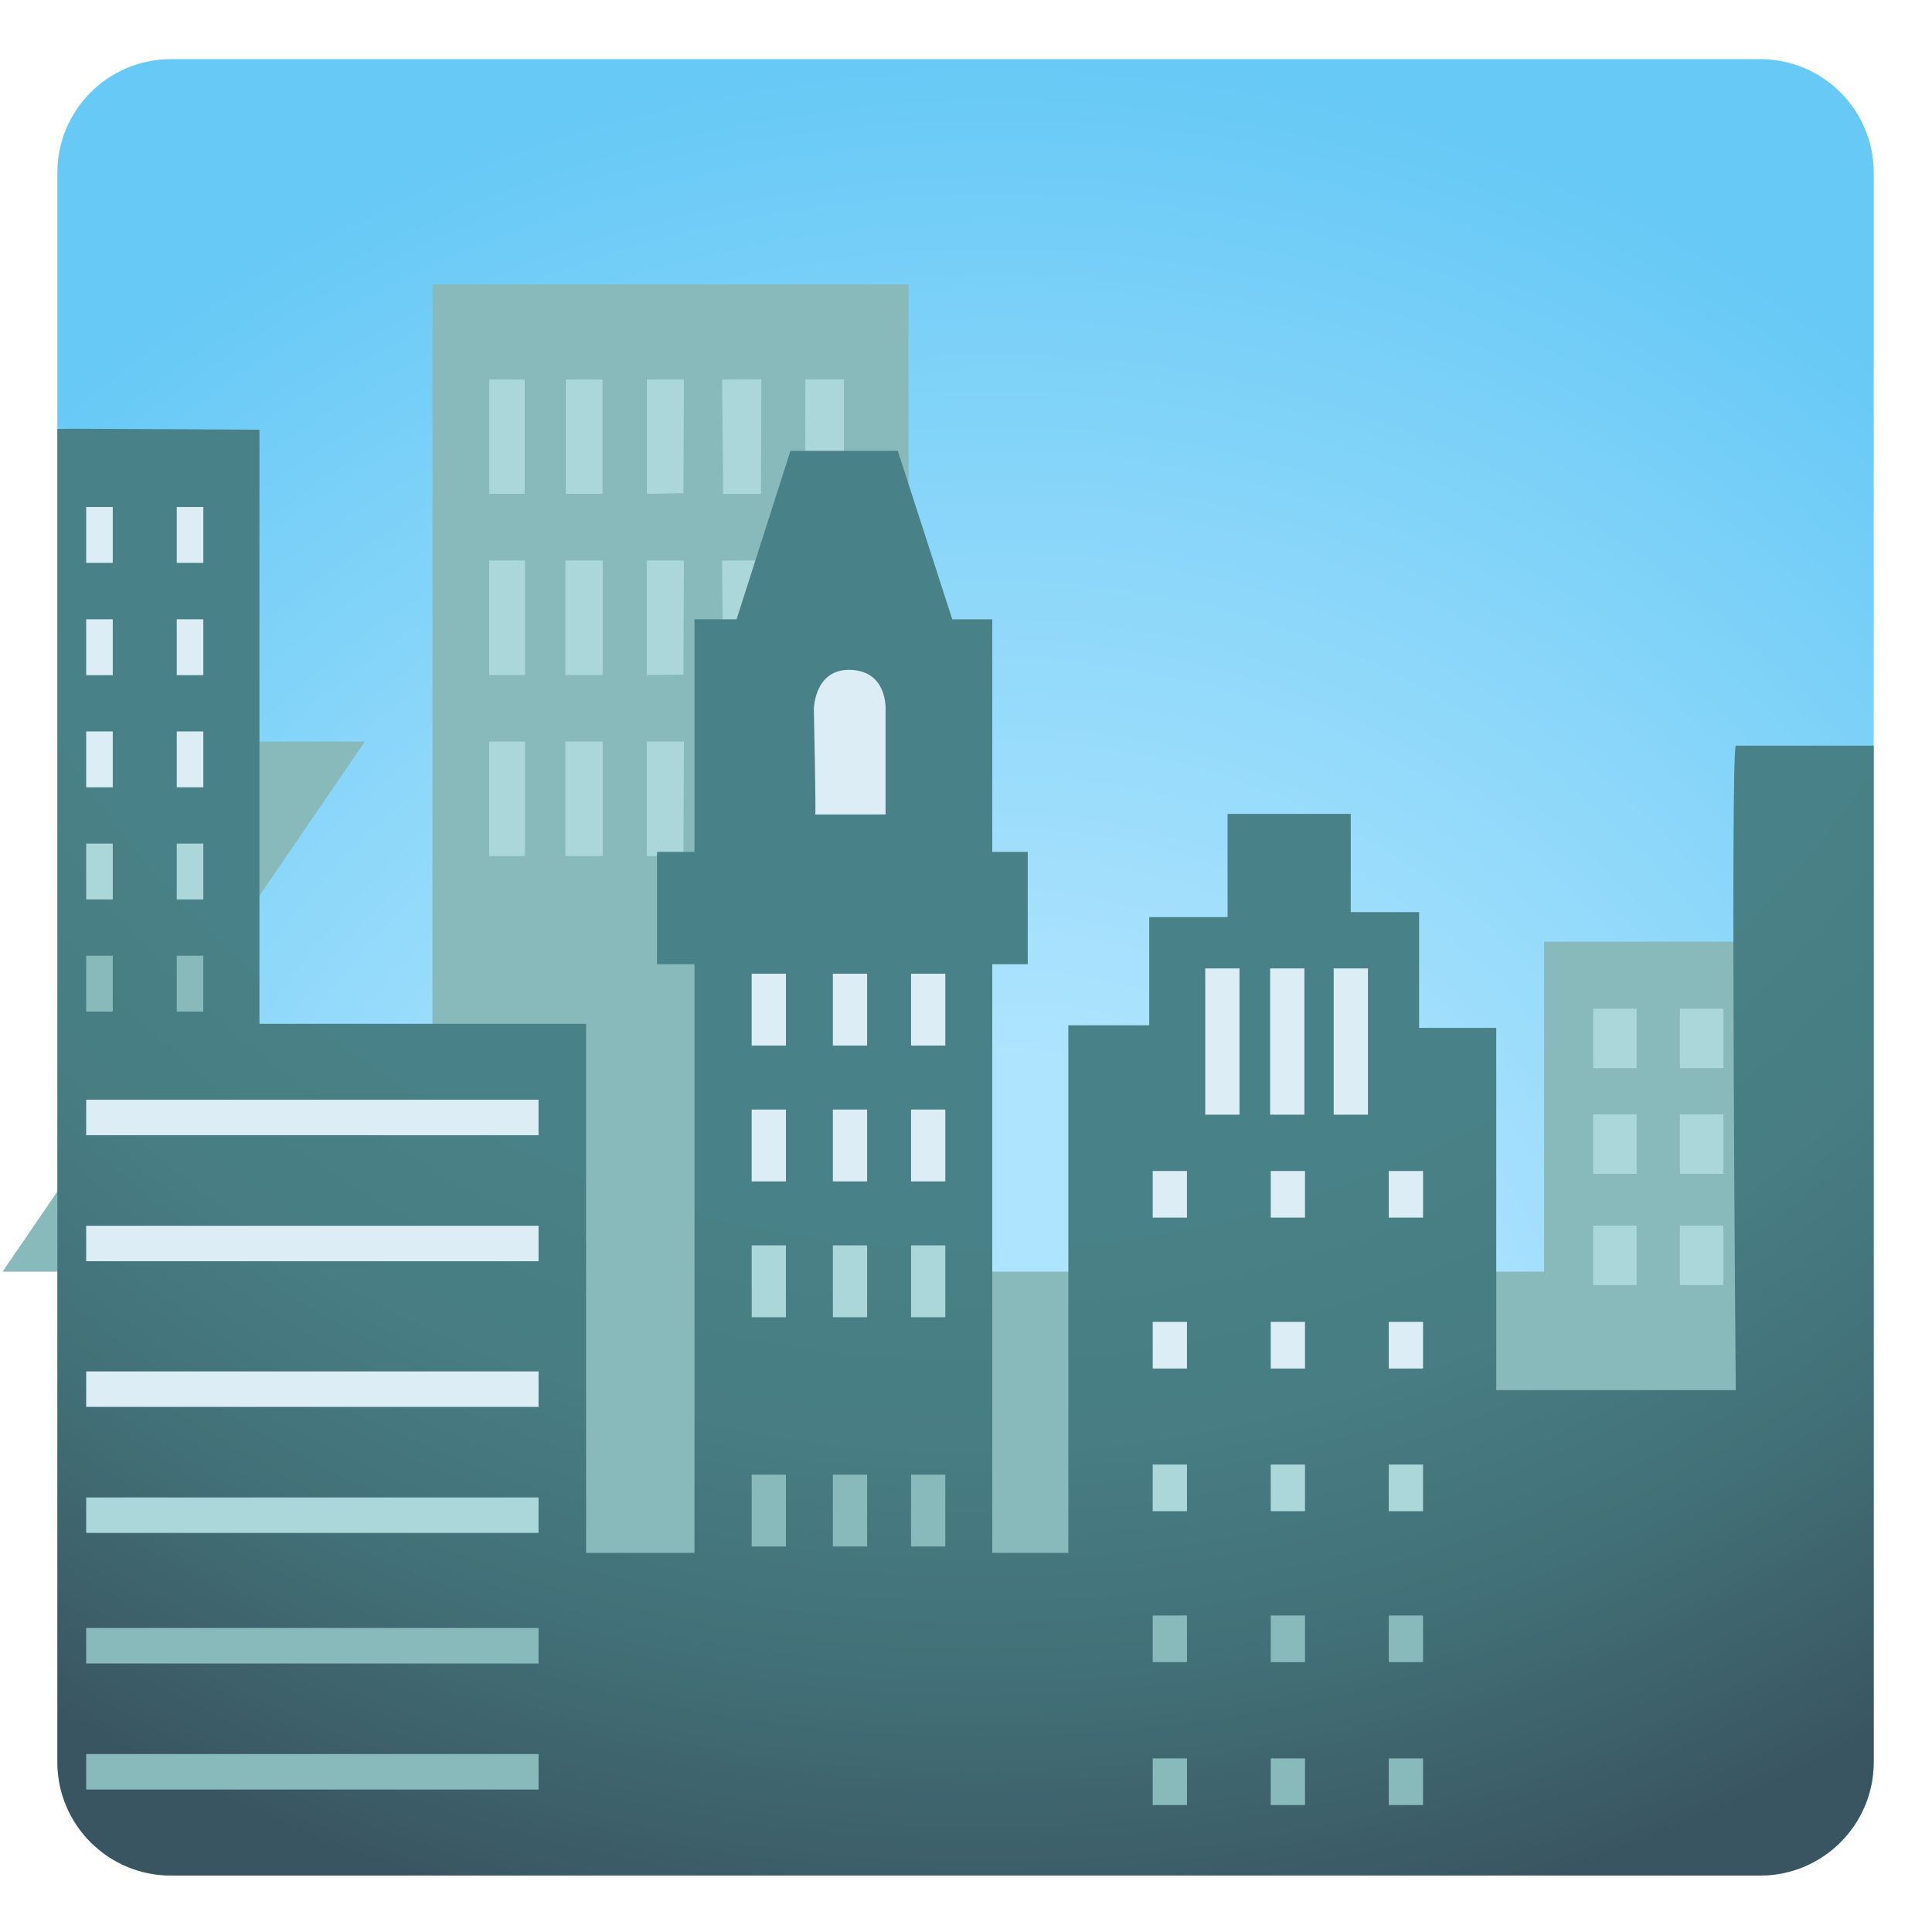 <svg xmlns="http://www.w3.org/2000/svg" xmlns:xlink="http://www.w3.org/1999/xlink" aria-hidden="true" role="img" class="iconify iconify--noto" width="1em" height="1em" preserveAspectRatio="xMidYMid meet" viewBox="0 0 128 128"><radialGradient id="IconifyId17f59fb531fec6e67564" cx="65.983" cy="98.45" r="98.33" gradientUnits="userSpaceOnUse"><stop offset=".283" stop-color="#AFE4FE"></stop><stop offset=".702" stop-color="#84D4F9"></stop><stop offset=".965" stop-color="#67C9F6"></stop></radialGradient><path fill="url(#IconifyId17f59fb531fec6e67564)" d="M116.62 124.26H11.32c-4.15 0-7.52-3.37-7.52-7.52V11.44c0-4.15 3.37-7.52 7.52-7.52h105.3c4.15 0 7.52 3.37 7.52 7.52v105.3c.01 4.15-3.36 7.52-7.52 7.52z"></path><path fill="#88BABC" d="M121.3 62.39h-19v21.86H60.19V18.84H28.65v65.412L.17 84.25l24-35.12H12.34v42.65h9.5v25.44h97.13v-11.11h2.33z"></path><path fill="#3F737B" d="M32.41 25.13h2.37v7.59h-2.37zm5.05 0h2.47v7.59h-2.47zm7.81 0h-2.42v7.59l2.36-.02z"></path><path fill="#ABD7DB" d="m50.44 25.13l-2.6.01l.07 7.58h2.51zm-18.03 0h2.37v7.59h-2.37zm5.05 0h2.47v7.59h-2.47zm7.85 0h-2.46v7.59l2.43-.02zm5.13 12l-2.6.01l.07 7.58h2.51zm-18.03 0h2.37v7.59h-2.37zm5.05 0h2.47v7.59h-2.47zm7.85 0h-2.46v7.59l2.43-.02zm-12.9 12h2.37v7.59h-2.37zm5.05 0h2.47v7.59h-2.47zm7.85 0h-2.46v7.59l2.43-.02zm8.05-24l-.01 7.59h2.56v-7.59zm52.19 56.07h2.88v3.94h-2.88zm5.75 0h2.88v3.94h-2.88zm-5.75-7.37h2.88v3.94h-2.88zm5.75 0h2.88v3.94h-2.88zm-5.75-7h2.88v3.94h-2.88zm5.75 0h2.88v3.94h-2.88z"></path><radialGradient id="IconifyId17f59fb531fec6e67565" cx="65.178" cy="11.353" r="124.87" fx="63.749" fy="11.39" gradientUnits="userSpaceOnUse"><stop offset=".558" stop-color="#488187"></stop><stop offset=".675" stop-color="#477D83"></stop><stop offset=".798" stop-color="#427078"></stop><stop offset=".923" stop-color="#3B5B66"></stop><stop offset=".953" stop-color="#395561"></stop></radialGradient><path fill="url(#IconifyId17f59fb531fec6e67565)" d="M115 49.4c-.36.73 0 42.7 0 42.7H99.13v-24h-5.11v-7.67h-4.53v-6.51h-8.16v6.84h-5.19v7.17h-5.36v34.95h-5.04v-39h2.35v-7.44h-2.35V41.03h-2.65l-3.61-11.16h-7.11L48.8 41.03h-2.79v15.41h-2.48v7.44h2.48v39h-7.18V67.83H17.19V28.47s-13.35-.09-13.39-.05v88.32c0 4.15 3.37 7.52 7.52 7.52h105.3c4.15 0 7.52-3.37 7.52-7.52V49.4H115z"></path><path fill="#88BABC" d="M5.71 116.21h29.97v2.35H5.71zm0-8.35h29.97v2.35H5.71z"></path><path fill="#ABD7DB" d="M5.71 99.21h29.97v2.35H5.71z"></path><path fill="#DCEDF6" d="M5.71 90.86h29.97v2.35H5.71zm0-9.65h29.97v2.35H5.71zm0-8.35h29.97v2.35H5.71z"></path><path fill="#88BABC" d="M5.71 63.32h1.76v3.7H5.71zm6 0h1.76v3.7h-1.76z"></path><path fill="#ABD7DB" d="M5.71 55.89h1.76v3.7H5.71zm6 0h1.76v3.7h-1.76z"></path><path fill="#DCEDF6" d="M5.71 48.46h1.76v3.7H5.71zm6 0h1.76v3.7h-1.76zm-6-7.43h1.76v3.7H5.71zm6 0h1.76v3.7h-1.76zm-6-7.44h1.76v3.7H5.71zm6 0h1.76v3.7h-1.76zM49.8 64.51h2.27v4.76H49.8zm5.38 0h2.27v4.76h-2.27zm5.18 0h2.27v4.76h-2.27zm-10.56 9h2.27v4.76H49.8z"></path><path fill="#88BABC" d="M49.8 97.7h2.27v4.76H49.8zm5.38 0h2.27v4.76h-2.27zm5.18 0h2.27v4.76h-2.27z"></path><path fill="#DCEDF6" d="M55.18 73.51h2.27v4.76h-2.27zm5.18 0h2.27v4.76h-2.27z"></path><path fill="#ABD7DB" d="M49.8 82.51h2.27v4.76H49.8zm5.38 0h2.27v4.76h-2.27zm5.18 0h2.27v4.76h-2.27z"></path><path fill="#DCEDF6" d="M54.01 53.96h4.66v-6.92s.17-2.6-2.35-2.66c-2.37-.06-2.4 2.6-2.4 2.6s.15 6.98.09 6.98zm25.84 10.2h2.27v9.69h-2.27zm8.51 0h2.27v9.69h-2.27zm-4.21 0h2.27v9.69h-2.27zm-7.78 13.42h2.27v3.09h-2.27zm7.82 0h2.27v3.09h-2.27zm7.82 0h2.27v3.09h-2.27zm-15.64 10h2.27v3.09h-2.27zm7.82 0h2.27v3.09h-2.27zm7.82 0h2.27v3.09h-2.27z"></path><path fill="#ABD7DB" d="M76.37 97.03h2.27v3.09h-2.27zm7.82 0h2.27v3.09h-2.27zm7.82 0h2.27v3.09h-2.27z"></path><path fill="#88BABC" d="M76.37 107.03h2.27v3.09h-2.27zm7.82 0h2.27v3.09h-2.27zm7.82 0h2.27v3.09h-2.27zm-15.64 9.47h2.27v3.09h-2.27zm7.82 0h2.27v3.09h-2.27zm7.82 0h2.27v3.09h-2.27z"></path></svg>